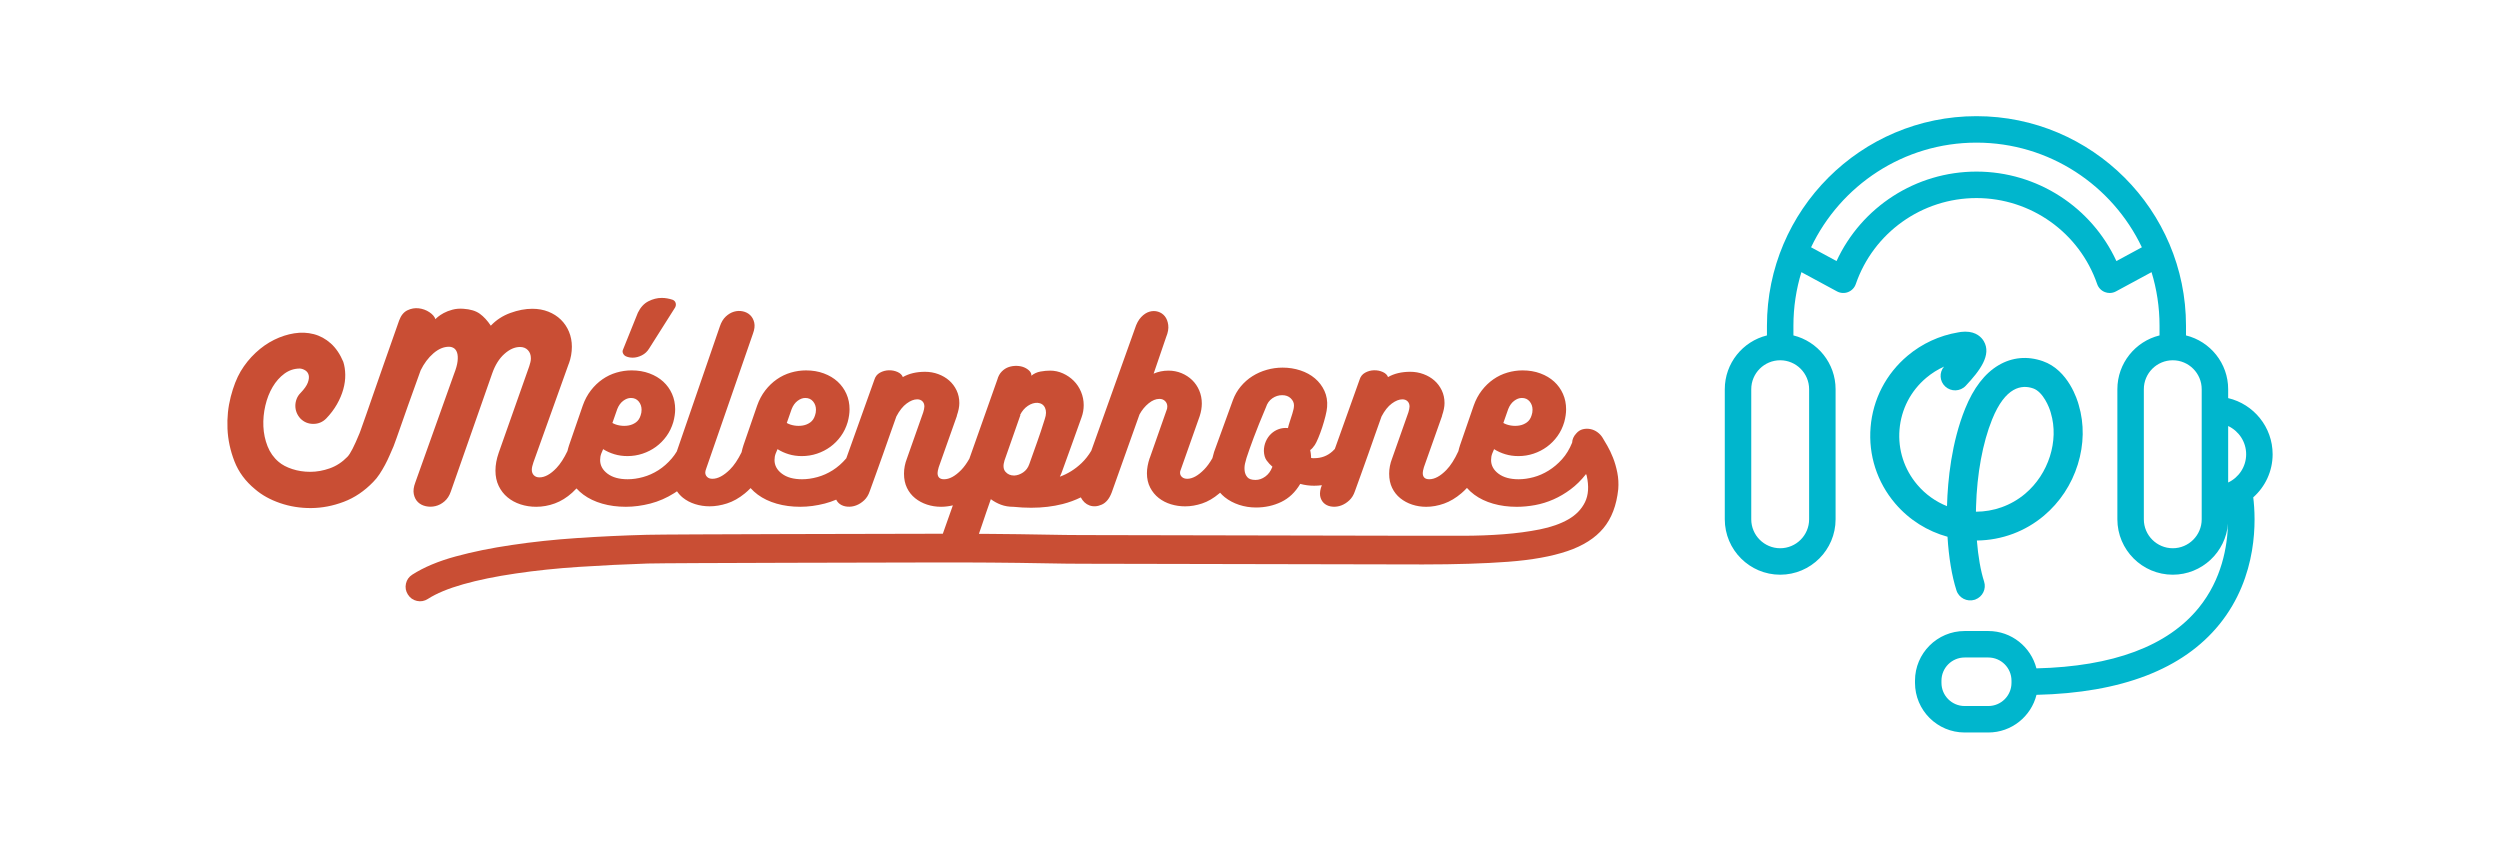 <?xml version="1.0" encoding="UTF-8" standalone="no"?>
<svg
   xmlns:dc="http://purl.org/dc/elements/1.1/"
   xmlns:cc="http://creativecommons.org/ns#"
   xmlns:rdf="http://www.w3.org/1999/02/22-rdf-syntax-ns#"
   xmlns:svg="http://www.w3.org/2000/svg"
   xmlns="http://www.w3.org/2000/svg"
   xml:space="preserve"
   enable-background="new 0 0 1511.22 512.282"
   viewBox="0 0 1511.22 512.282"
   height="512.282px"
   width="1511.22px"
   y="0px"
   x="0px"
   id="Layer_1"
   version="1.1"><defs
     id="defs9" /><path
     id="path3"
     d="M378.305,215.362c1.212,0.56,2.612,0.84,4.2,0.84c1.771,0,3.592-0.466,5.46-1.4  c1.866-0.932,3.359-2.332,4.48-4.2l15.68-24.78c0.466-0.932,0.56-1.842,0.279-2.73c-0.279-0.886-0.888-1.516-1.819-1.89  c-2.24-0.746-4.435-1.12-6.58-1.12c-2.708,0-5.39,0.678-8.05,2.03c-2.66,1.354-4.784,3.664-6.37,6.93l-8.96,22.26  c-0.374,0.748-0.374,1.518,0,2.31C376.997,214.406,377.557,214.99,378.305,215.362z M977.639,285.642  c-0.653-3.266-1.518-6.252-2.59-8.959c-1.074-2.707-2.218-5.11-3.43-7.211c-1.214-2.1-2.194-3.756-2.94-4.97  c-0.748-1.212-1.75-2.286-3.01-3.22c-1.26-0.932-2.66-1.563-4.2-1.891c-1.54-0.325-3.08-0.301-4.62,0.07  c-1.54,0.375-2.87,1.215-3.989,2.521c-1.589,1.68-2.429,3.548-2.521,5.6c-1.588,3.92-3.618,7.259-6.09,10.011  c-2.475,2.754-5.18,5.039-8.12,6.859s-5.974,3.15-9.1,3.99c-3.129,0.84-6.139,1.26-9.03,1.26c-5.134,0-9.194-1.12-12.18-3.359  c-2.988-2.24-4.48-4.992-4.48-8.261c0-1.399,0.232-2.706,0.7-3.92l1.12-2.66c2.052,1.309,4.315,2.335,6.79,3.08  c2.472,0.748,5.109,1.12,7.91,1.12c3.172,0,6.229-0.49,9.17-1.47c2.939-0.98,5.621-2.356,8.05-4.13c2.426-1.772,4.55-3.92,6.37-6.44  c1.819-2.521,3.195-5.366,4.13-8.54c0.746-2.8,1.12-5.366,1.12-7.7c0-3.36-0.63-6.462-1.891-9.31c-1.26-2.846-3.034-5.32-5.319-7.42  c-2.288-2.1-5.064-3.756-8.33-4.97c-3.269-1.212-6.86-1.82-10.78-1.82c-3.08,0-6.138,0.444-9.17,1.33  c-3.034,0.888-5.858,2.24-8.47,4.06c-2.614,1.82-4.948,4.06-7,6.72c-2.055,2.66-3.688,5.718-4.9,9.17l-8.26,23.94  c-0.405,1.214-0.728,2.428-1.01,3.642c-2.28,4.921-4.694,8.719-7.25,11.339c-3.64,3.734-7.094,5.6-10.36,5.6  c-2.613,0-3.92-1.26-3.92-3.779c0-0.746,0.232-1.912,0.7-3.5l11.06-31.221l-0.139,0.14c1.025-2.892,1.539-5.46,1.539-7.7  c0-2.8-0.56-5.366-1.68-7.7c-1.12-2.332-2.614-4.316-4.48-5.95c-1.867-1.632-4.06-2.916-6.58-3.85c-2.52-0.932-5.18-1.4-7.979-1.4  c-5.228,0-9.708,1.065-13.44,3.194c-0.468-1.295-1.518-2.314-3.149-3.058c-1.634-0.744-3.408-1.092-5.32-1.046  c-1.914,0.048-3.71,0.536-5.39,1.463c-1.68,0.928-2.801,2.363-3.36,4.305l-14.939,41.804c-0.483,0.521-0.981,1.027-1.509,1.498  c-3.034,2.708-6.65,4.06-10.85,4.06h-0.98c-0.374,0-0.7-0.046-0.98-0.14c0,0.094-0.023-0.351-0.07-1.33s-0.209-2.122-0.489-3.431  c0.932-0.651,1.866-1.68,2.8-3.079c0.561-0.841,1.26-2.263,2.1-4.271c0.84-2.006,1.633-4.151,2.381-6.439  c0.746-2.286,1.399-4.55,1.959-6.79c0.561-2.24,0.887-4.06,0.98-5.46c0.28-3.546-0.258-6.79-1.609-9.73  c-1.354-2.94-3.269-5.46-5.74-7.56c-2.475-2.1-5.414-3.71-8.82-4.83c-3.408-1.12-6.979-1.68-10.71-1.68  c-3.269,0-6.464,0.444-9.59,1.33c-3.128,0.888-6.021,2.17-8.681,3.85c-2.66,1.68-5.018,3.758-7.069,6.23  c-2.054,2.474-3.64,5.25-4.761,8.33l-11.34,31.22c-0.408,1.292-0.732,2.551-1.017,3.794c-1.58,2.748-3.222,5.021-4.933,6.775  c-3.688,3.78-7.117,5.671-10.289,5.671c-1.309,0-2.358-0.351-3.15-1.051c-0.794-0.699-1.189-1.562-1.189-2.59  c0-0.652,0.14-1.26,0.42-1.82l11.479-32.479c0.84-2.612,1.261-5.132,1.261-7.56c0-2.8-0.515-5.412-1.541-7.84  c-1.027-2.426-2.449-4.526-4.27-6.3c-1.82-1.772-3.969-3.172-6.439-4.2c-2.475-1.026-5.111-1.54-7.91-1.54  c-3.175,0-6.16,0.608-8.961,1.82l7.561-22.12c1.12-2.706,1.54-5.132,1.26-7.28c-0.279-2.146-0.958-3.896-2.029-5.25  c-1.074-1.352-2.451-2.286-4.131-2.8c-1.68-0.512-3.408-0.512-5.18,0c-1.773,0.514-3.454,1.61-5.04,3.29  c-1.588,1.68-2.849,4.014-3.78,7l-26.354,73.772c-1.699,2.85-3.665,5.356-5.915,7.497c-3.873,3.688-8.237,6.418-13.09,8.19  c0.373-0.746,0.631-1.306,0.771-1.68c0.14-0.372,0.302-0.792,0.489-1.261c1.961-5.319,3.942-10.801,5.951-16.449  c2.006-5.646,3.99-11.176,5.949-16.59c0.84-2.332,1.26-4.76,1.26-7.28c0-2.8-0.537-5.482-1.609-8.05  c-1.074-2.566-2.544-4.782-4.41-6.65c-1.868-1.866-4.038-3.36-6.51-4.48c-2.475-1.12-5.064-1.68-7.77-1.68  c-1.869,0-3.828,0.188-5.881,0.56c-2.054,0.374-3.874,1.214-5.46,2.52c0.093-1.026-0.28-1.982-1.12-2.87  c-0.84-0.886-1.914-1.61-3.22-2.17c-1.308-0.56-2.8-0.862-4.479-0.91c-1.681-0.046-3.291,0.188-4.83,0.7  c-1.541,0.514-2.94,1.4-4.2,2.66c-1.261,1.26-2.171,2.918-2.729,4.97l-16.899,47.777c-1.586,2.782-3.23,5.07-4.94,6.823  c-3.641,3.734-7.094,5.6-10.359,5.6c-2.615,0-3.92-1.26-3.92-3.779c0-0.746,0.231-1.912,0.699-3.5l11.061-31.221l-0.141,0.14  c1.026-2.892,1.54-5.46,1.54-7.7c0-2.8-0.56-5.366-1.68-7.7c-1.12-2.332-2.614-4.316-4.479-5.95c-1.869-1.632-4.061-2.916-6.58-3.85  c-2.521-0.932-5.181-1.4-7.98-1.4c-5.229,0-9.708,1.065-13.439,3.194c-0.469-1.295-1.519-2.314-3.15-3.058  c-1.635-0.744-3.408-1.092-5.32-1.046c-1.914,0.048-3.71,0.536-5.391,1.463c-1.68,0.928-2.799,2.363-3.359,4.305l-16.949,47.428  c-0.021,0.024-0.04,0.05-0.061,0.074c-2.475,2.894-5.18,5.273-8.12,7.14c-2.94,1.868-6.021,3.244-9.239,4.13  c-3.221,0.889-6.324,1.33-9.311,1.33c-5.135,0-9.194-1.12-12.18-3.359c-2.988-2.24-4.48-4.992-4.48-8.261  c0-1.399,0.232-2.706,0.7-3.92l1.12-2.66c2.052,1.309,4.316,2.335,6.789,3.08c2.473,0.748,5.111,1.12,7.91,1.12  c3.172,0,6.23-0.49,9.17-1.47c2.94-0.98,5.623-2.356,8.051-4.13c2.426-1.772,4.55-3.92,6.369-6.44  c1.82-2.521,3.197-5.366,4.131-8.54c0.746-2.8,1.119-5.366,1.119-7.7c0-3.36-0.629-6.462-1.889-9.31  c-1.261-2.846-3.035-5.32-5.32-7.42c-2.289-2.1-5.064-3.756-8.33-4.97c-3.269-1.212-6.86-1.82-10.78-1.82  c-3.08,0-6.138,0.444-9.17,1.33c-3.034,0.888-5.858,2.24-8.47,4.06c-2.614,1.82-4.948,4.06-7,6.72c-2.055,2.66-3.688,5.718-4.9,9.17  l-8.26,23.94c-0.477,1.429-0.851,2.857-1.157,4.285c-2.215,4.486-4.557,7.972-7.032,10.415c-3.779,3.733-7.304,5.601-10.57,5.601  c-1.399,0-2.474-0.373-3.219-1.121c-0.749-0.746-1.121-1.631-1.121-2.66c0-0.279,0.047-0.629,0.141-1.049  c0.092-0.42,0.231-0.862,0.42-1.33l28.279-81.621c0.933-2.52,1.19-4.712,0.771-6.58c-0.42-1.866-1.238-3.382-2.45-4.55  c-1.214-1.166-2.708-1.936-4.48-2.31c-1.773-0.372-3.547-0.302-5.319,0.21c-1.774,0.514-3.431,1.494-4.97,2.94  c-1.54,1.448-2.73,3.43-3.57,5.95l-26.049,75.622c-0.916,1.509-1.913,2.906-3.001,4.179c-2.474,2.894-5.181,5.273-8.12,7.14  c-2.939,1.868-6.02,3.244-9.24,4.13c-3.22,0.889-6.324,1.33-9.31,1.33c-5.134,0-9.194-1.12-12.18-3.359  c-2.988-2.24-4.48-4.992-4.48-8.261c0-1.399,0.232-2.706,0.7-3.92l1.12-2.66c2.052,1.309,4.316,2.335,6.79,3.08  c2.472,0.748,5.11,1.12,7.91,1.12c3.172,0,6.23-0.49,9.17-1.47c2.94-0.98,5.622-2.356,8.05-4.13c2.426-1.772,4.55-3.92,6.37-6.44  s3.195-5.366,4.13-8.54c0.745-2.8,1.12-5.366,1.12-7.7c0-3.36-0.631-6.462-1.891-9.31c-1.26-2.846-3.033-5.32-5.32-7.42  c-2.287-2.1-5.063-3.756-8.329-4.97c-3.269-1.212-6.86-1.82-10.78-1.82c-3.08,0-6.138,0.444-9.17,1.33  c-3.034,0.888-5.858,2.24-8.47,4.06c-2.614,1.82-4.948,4.06-7,6.72c-2.054,2.66-3.688,5.718-4.9,9.17l-8.26,23.94  c-0.394,1.182-0.709,2.363-0.988,3.545c-2.086,4.353-4.298,7.779-6.642,10.245c-3.594,3.78-7.024,5.67-10.29,5.67  c-1.4,0-2.52-0.42-3.36-1.26s-1.26-1.96-1.26-3.36c0-0.651,0.092-1.352,0.28-2.1c0.186-0.746,0.42-1.54,0.7-2.38l21.42-59.78v0.14  c1.212-3.36,1.82-6.766,1.82-10.22c0-3.266-0.584-6.3-1.75-9.1c-1.168-2.8-2.8-5.226-4.9-7.28c-2.1-2.052-4.62-3.662-7.56-4.83  c-2.94-1.166-6.184-1.75-9.73-1.75c-4.2,0-8.61,0.84-13.23,2.52s-8.564,4.248-11.83,7.7c-2.054-3.08-4.27-5.482-6.65-7.21  c-2.38-1.726-5.67-2.73-9.87-3.01c-2.428-0.186-4.668,0-6.72,0.56c-2.054,0.56-3.804,1.238-5.25,2.03  c-1.448,0.794-2.614,1.564-3.5,2.31c-0.888,0.749-1.378,1.214-1.47,1.4c-0.56-1.586-1.798-3.01-3.71-4.27  c-1.914-1.26-4.038-2.03-6.37-2.31c-2.334-0.28-4.62,0.118-6.86,1.19c-2.24,1.074-3.92,3.15-5.04,6.23  c-3.64,10.36-6.744,19.18-9.31,26.46c-2.568,7.28-4.69,13.37-6.37,18.27c-1.68,4.9-3.034,8.798-4.06,11.69  c-1.028,2.894-1.82,5.134-2.38,6.72c-0.56,1.588-0.958,2.708-1.19,3.359c-0.234,0.654-0.444,1.215-0.63,1.681  c-3.174,7.748-5.6,12.46-7.28,14.14c-3.172,3.268-6.742,5.6-10.71,7c-3.966,1.4-7.886,2.1-11.76,2.1c-3.872,0-7.512-0.56-10.92-1.68  c-3.406-1.119-6.136-2.566-8.19-4.34c-2.986-2.52-5.226-5.67-6.72-9.45c-1.492-3.78-2.332-7.77-2.52-11.97  c-0.186-4.2,0.21-8.4,1.19-12.6c0.98-4.2,2.45-7.956,4.41-11.27c1.96-3.312,4.34-5.996,7.14-8.05c2.8-2.052,5.928-3.08,9.38-3.08  c1.12,0.094,2.194,0.468,3.22,1.12c1.028,0.654,1.704,1.588,2.03,2.8c0.328,1.214,0.164,2.73-0.49,4.55  c-0.652,1.82-2.146,3.944-4.48,6.37c-1.026,1.028-1.796,2.218-2.31,3.57c-0.512,1.354-0.77,2.73-0.77,4.13s0.258,2.754,0.77,4.06  c0.514,1.308,1.284,2.52,2.31,3.64c2.148,2.148,4.738,3.22,7.77,3.22c3.034,0,5.624-1.072,7.77-3.22  c2.614-2.706,4.784-5.576,6.51-8.61c1.728-3.032,3.01-6.066,3.85-9.1c0.84-3.032,1.238-5.972,1.19-8.82  c-0.046-2.846-0.442-5.436-1.19-7.77c-1.96-4.666-4.48-8.376-7.56-11.13c-3.08-2.752-6.51-4.62-10.29-5.6  c-3.78-0.98-7.722-1.142-11.83-0.49c-4.106,0.654-8.142,1.96-12.11,3.92c-3.966,1.96-7.7,4.574-11.2,7.84  c-3.5,3.268-6.51,7-9.03,11.2c-2.426,4.108-4.432,9.24-6.02,15.4c-1.586,6.16-2.24,12.578-1.96,19.25  c0.28,6.674,1.68,13.254,4.2,19.74c2.52,6.488,6.674,12.109,12.46,16.869c4.108,3.549,9.148,6.347,15.12,8.4  c5.974,2.052,12.25,3.057,18.83,3.01c6.58-0.048,13.138-1.308,19.67-3.779c6.532-2.473,12.46-6.463,17.78-11.971  c1.4-1.399,2.682-2.985,3.85-4.76c1.166-1.771,2.262-3.615,3.29-5.529c1.026-1.912,1.96-3.851,2.8-5.811  c0.84-1.96,1.632-3.78,2.38-5.46c0.56-1.492,1.166-3.149,1.82-4.97c0.652-1.82,1.54-4.34,2.66-7.561  c1.12-3.22,2.612-7.466,4.48-12.74c1.866-5.272,4.34-12.156,7.42-20.65c2.052-4.2,4.62-7.63,7.7-10.29  c3.08-2.66,6.206-3.99,9.38-3.99c1.12,0,2.122,0.28,3.01,0.84c0.886,0.56,1.54,1.494,1.96,2.8c0.42,1.308,0.512,3.01,0.28,5.11  c-0.234,2.1-0.958,4.69-2.17,7.77l-23.38,65.52c-1.028,2.708-1.33,5.063-0.91,7.07c0.42,2.008,1.26,3.616,2.52,4.829  c1.26,1.213,2.846,2.031,4.76,2.451c1.912,0.42,3.85,0.396,5.81-0.07c1.96-0.469,3.78-1.424,5.46-2.87  c1.68-1.446,2.94-3.382,3.78-5.81l25.06-71.541c1.771-5.04,4.222-8.96,7.35-11.76c3.126-2.8,6.276-4.2,9.45-4.2  c1.96,0,3.546,0.63,4.76,1.89c1.212,1.26,1.82,2.918,1.82,4.97c0,0.748-0.094,1.518-0.28,2.31c-0.188,0.794-0.42,1.61-0.7,2.45  l-18.48,52.36c-1.308,3.733-1.96,7.328-1.96,10.78c0,3.453,0.652,6.533,1.96,9.24c1.306,2.707,3.08,4.994,5.32,6.859  c2.24,1.866,4.852,3.29,7.84,4.27c2.986,0.98,6.16,1.471,9.52,1.471c3.826,0,7.582-0.678,11.27-2.03  c3.686-1.354,7.186-3.521,10.5-6.51c0.874-0.788,1.733-1.642,2.578-2.554c1.228,1.358,2.605,2.608,4.142,3.744  c3.22,2.379,7.022,4.199,11.41,5.459c4.386,1.261,9.146,1.891,14.28,1.891c4.852,0,9.8-0.654,14.84-1.96  c5.04-1.308,9.846-3.406,14.42-6.3c0.561-0.354,1.113-0.723,1.661-1.103c1.006,1.471,2.19,2.782,3.589,3.902  c2.1,1.68,4.551,2.962,7.35,3.85c2.801,0.886,5.74,1.33,8.82,1.33c3.36,0,6.86-0.584,10.5-1.75  c3.641-1.168,7.211-3.172,10.711-6.021c1.187-0.965,2.356-2.052,3.511-3.242c1.272,1.437,2.715,2.751,4.327,3.943  c3.221,2.379,7.022,4.199,11.41,5.459c4.387,1.261,9.146,1.891,14.28,1.891c4.853,0,9.8-0.654,14.84-1.96  c2.35-0.609,4.646-1.398,6.894-2.352c0.555,1.117,1.311,2.021,2.276,2.701c1.261,0.886,2.778,1.4,4.55,1.54  c1.771,0.141,3.521-0.118,5.25-0.77c1.727-0.654,3.336-1.68,4.83-3.08c1.492-1.4,2.612-3.221,3.36-5.46  c1.212-3.36,2.521-6.976,3.92-10.851c1.399-3.871,2.8-7.791,4.2-11.76c1.4-3.966,2.775-7.886,4.13-11.76  c1.352-3.872,2.636-7.49,3.851-10.85c1.865-3.546,3.941-6.16,6.229-7.84c2.286-1.68,4.409-2.52,6.37-2.52  c1.306,0,2.355,0.398,3.15,1.19c0.791,0.794,1.189,1.844,1.189,3.15c0,0.468-0.07,1.004-0.208,1.61  c-0.14,0.608-0.3,1.238-0.483,1.89l-9.828,27.86c-1.201,3.08-1.801,6.16-1.801,9.24c0,3.268,0.602,6.138,1.807,8.609  c1.205,2.475,2.851,4.55,4.938,6.23c2.085,1.68,4.471,2.961,7.16,3.85c2.686,0.886,5.519,1.33,8.496,1.33  c2.359,0,4.739-0.295,7.141-0.867l-6.068,17.155c-3.134,0.004-6.313,0.011-9.547,0.022c-13.766,0.045-155.233,0.256-169.327,0.629  c-14.187,0.372-28.231,1.026-42.14,1.961c-13.906,0.932-27.066,2.332-39.48,4.199c-12.227,1.771-23.566,4.082-34.02,6.93  c-10.452,2.847-19.181,6.511-26.181,10.99c-2.052,1.307-3.336,3.127-3.85,5.461c-0.512,2.331-0.116,4.525,1.19,6.58  c1.308,2.051,3.128,3.336,5.46,3.85c2.334,0.512,4.528,0.115,6.58-1.19c5.228-3.36,12.368-6.323,21.419-8.89  c9.055-2.568,19.648-4.738,31.78-6.51c11.948-1.774,24.71-3.104,38.29-3.99c13.58-0.889,27.418-1.564,41.51-2.03  c14-0.374,155.352-0.584,168.978-0.63c13.628-0.049,26.39-0.023,38.29,0.07c11.9,0.092,22.588,0.231,32.06,0.42  c9.474,0.186,17.059,0.279,22.75,0.279l206.5,0.42c19.88,0,37.006-0.537,51.38-1.609c14.372-1.074,26.32-3.221,35.841-6.439  c9.52-3.221,16.775-7.818,21.77-13.791c4.992-5.974,8.002-13.859,9.03-23.66C978.479,292.271,978.292,288.91,977.639,285.642z   M911.7,247.282c0.84-2.146,2.029-3.802,3.569-4.97c1.54-1.166,3.103-1.75,4.69-1.75c1.96,0,3.521,0.7,4.69,2.1  c1.165,1.4,1.75,3.08,1.75,5.04c0,1.214-0.188,2.334-0.561,3.36c-0.56,1.868-1.518,3.29-2.87,4.27c-1.354,0.98-2.87,1.61-4.55,1.89  c-1.68,0.28-3.384,0.28-5.11,0c-1.728-0.279-3.244-0.792-4.55-1.54L911.7,247.282z M478.543,247.282  c0.841-2.146,2.031-3.802,3.57-4.97c1.541-1.166,3.102-1.75,4.69-1.75c1.96,0,3.522,0.7,4.69,2.1c1.166,1.4,1.75,3.08,1.75,5.04  c0,1.214-0.188,2.334-0.561,3.36c-0.561,1.868-1.518,3.29-2.87,4.27c-1.354,0.98-2.87,1.61-4.55,1.89c-1.68,0.28-3.385,0.28-5.109,0  c-1.729-0.279-3.244-0.792-4.551-1.54L478.543,247.282z M373.125,247.282c0.84-2.146,2.03-3.802,3.57-4.97  c1.54-1.166,3.102-1.75,4.69-1.75c1.96,0,3.522,0.7,4.69,2.1c1.166,1.4,1.75,3.08,1.75,5.04c0,1.214-0.188,2.334-0.56,3.36  c-0.56,1.868-1.518,3.29-2.87,4.27c-1.354,0.98-2.87,1.61-4.55,1.89c-1.68,0.28-3.384,0.28-5.11,0  c-1.728-0.279-3.244-0.792-4.55-1.54L373.125,247.282z M752.591,280.252c0.326-1.446,0.63-2.59,0.91-3.43  c1.026-3.172,2.472-7.256,4.34-12.25c1.866-4.992,4.34-11.13,7.42-18.41c0.746-2.332,2.03-4.13,3.851-5.39  c1.819-1.26,3.801-1.89,5.949-1.89c2.146,0,3.872,0.63,5.18,1.89c1.307,1.26,1.961,2.684,1.961,4.27c0,1.308-0.328,2.964-0.98,4.97  c-0.654,2.008-1.214,3.758-1.68,5.25c-0.188,0.654-0.374,1.26-0.561,1.82c-0.188,0.56-0.328,1.12-0.42,1.681  c-1.96-0.187-3.804,0.023-5.529,0.629c-1.729,0.609-3.269,1.541-4.621,2.801c-1.354,1.26-2.428,2.8-3.219,4.619  c-0.795,1.82-1.19,3.759-1.19,5.811c0.092,2.428,0.651,4.34,1.68,5.74c1.026,1.4,2.192,2.66,3.5,3.779  c-0.094,0.095-0.14,0.188-0.14,0.281c-0.934,2.428-2.334,4.317-4.2,5.67c-1.868,1.354-3.828,2.029-5.88,2.029  c-2.334,0-3.969-0.535-4.9-1.609c-0.934-1.072-1.494-2.356-1.68-3.851C752.194,283.171,752.263,281.7,752.591,280.252z   M607.204,278.362l9.66-27.58l-0.281,0.14c1.213-2.426,2.801-4.292,4.761-5.6c1.96-1.306,3.92-1.912,5.88-1.82  c2.146,0.188,3.641,1.19,4.48,3.01s0.791,4.084-0.141,6.79c-0.84,2.8-1.634,5.274-2.38,7.419c-0.748,2.148-1.47,4.248-2.17,6.301  c-0.7,2.054-1.448,4.154-2.24,6.3c-0.794,2.147-1.658,4.574-2.59,7.28c-0.748,2.148-1.983,3.804-3.71,4.97  c-1.729,1.168-3.523,1.798-5.391,1.89c-2.239,0-4.014-0.77-5.319-2.31C606.456,283.612,606.269,281.351,607.204,278.362z   M958.11,303.562c-2.101,4.293-5.484,7.771-10.15,10.431c-4.668,2.66-10.384,4.666-17.15,6.021  c-6.768,1.352-14.118,2.332-22.05,2.939c-7.934,0.605-16.24,0.91-24.92,0.91h-25.62l-204.54-0.42c-5.6,0-13.136-0.094-22.61-0.28  c-9.471-0.188-20.182-0.328-32.129-0.42c-2.359-0.019-4.766-0.034-7.196-0.047c0.557-1.598,1.113-3.211,1.669-4.853  c0.98-2.895,1.937-5.719,2.871-8.471c0.932-2.754,1.819-5.298,2.659-7.63c1.866,1.399,3.921,2.521,6.16,3.36  c2.24,0.84,4.761,1.26,7.56,1.26c1.772,0.186,3.57,0.326,5.391,0.42c1.82,0.092,3.57,0.141,5.25,0.141  c6.812,0,13.16-0.749,19.04-2.24c3.899-0.991,7.558-2.338,10.985-4.026c1.291,2.439,3.039,4.068,5.254,4.866  c2.332,0.84,4.806,0.676,7.42-0.49c2.611-1.168,4.619-3.616,6.02-7.35l16.801-47.181c1.491-2.706,3.336-4.946,5.529-6.72  c2.191-1.772,4.362-2.66,6.51-2.66c1.4,0,2.543,0.444,3.431,1.33c0.886,0.888,1.329,1.984,1.329,3.29c0,0.934-0.188,1.774-0.56,2.52  l-10.079,28.7v-0.14c-1.121,3.36-1.681,6.44-1.681,9.239c0,3.269,0.651,6.16,1.96,8.681c1.307,2.521,3.031,4.62,5.18,6.3  c2.146,1.68,4.596,2.94,7.351,3.78c2.751,0.84,5.622,1.26,8.61,1.26c3.359,0,6.789-0.584,10.289-1.75  c3.5-1.168,6.93-3.172,10.291-6.021c0.182-0.153,0.36-0.321,0.541-0.48c0.86,0.979,1.785,1.898,2.817,2.721  c2.521,2.006,5.412,3.547,8.681,4.621c3.266,1.071,6.672,1.609,10.219,1.609c5.506,0,10.592-1.12,15.261-3.359  c4.666-2.24,8.491-5.881,11.479-10.921c2.706,0.749,5.506,1.12,8.4,1.12c1.593,0,3.15-0.108,4.673-0.319l-0.614,1.72  c-0.652,2.334-0.7,4.318-0.141,5.949c0.561,1.633,1.471,2.893,2.73,3.78c1.26,0.886,2.778,1.4,4.551,1.54  c1.771,0.141,3.521-0.118,5.25-0.77c1.725-0.654,3.336-1.68,4.83-3.08c1.491-1.4,2.611-3.221,3.359-5.46  c1.212-3.36,2.52-6.976,3.92-10.851c1.4-3.871,2.8-7.791,4.2-11.76c1.399-3.966,2.776-7.886,4.13-11.76  c1.352-3.872,2.636-7.49,3.85-10.85c1.866-3.546,3.942-6.16,6.23-7.84c2.285-1.68,4.41-2.52,6.369-2.52  c1.307,0,2.356,0.398,3.15,1.19c0.792,0.794,1.19,1.844,1.19,3.15c0,0.468-0.07,1.004-0.208,1.61c-0.141,0.608-0.3,1.238-0.483,1.89  l-9.829,27.86c-1.2,3.08-1.8,6.16-1.8,9.24c0,3.268,0.602,6.138,1.808,8.609c1.205,2.475,2.85,4.55,4.937,6.23  c2.085,1.68,4.472,2.961,7.159,3.85c2.688,0.886,5.52,1.33,8.497,1.33c3.546,0,7.14-0.65,10.78-1.942  c3.639-1.298,7.162-3.401,10.57-6.317c1.11-0.95,2.199-2.009,3.27-3.154c1.299,1.483,2.772,2.84,4.429,4.064  c3.221,2.379,7.022,4.199,11.41,5.459c4.387,1.261,9.146,1.891,14.28,1.891c3.64,0,7.35-0.35,11.13-1.051  c3.78-0.699,7.466-1.844,11.061-3.43c3.592-1.586,7.046-3.615,10.359-6.09c3.313-2.472,6.37-5.481,9.17-9.029l0.141-0.28l0.42,1.12  C960.559,293.95,960.209,299.271,958.11,303.562z"
     fill="#C94E34" /><path
     id="path5"
     d="M1373.777,274.593c0-16.478-11.49-30.313-26.876-33.939v-5.382c0-15.709-10.874-28.92-25.489-32.517v-5.88  c0-69.837-56.817-126.654-126.655-126.654c-69.839,0-126.656,56.817-126.656,126.654v5.88  c-14.614,3.597-25.488,16.808-25.488,32.516v78.645c0,18.465,15.023,33.488,33.489,33.488s33.488-15.023,33.488-33.488v-78.645  c0-15.709-10.874-28.92-25.489-32.517v-5.88c0-11.254,1.693-22.119,4.831-32.359l21.502,11.627c2.066,1.117,4.521,1.271,6.71,0.417  c2.189-0.853,3.893-2.625,4.659-4.846c10.722-31.095,40.039-51.987,72.953-51.987s62.231,20.892,72.953,51.987  c0.767,2.221,2.47,3.993,4.659,4.846c0.937,0.365,1.922,0.546,2.904,0.546c1.313,0,2.623-0.324,3.806-0.963l21.503-11.628  c3.138,10.24,4.831,21.105,4.831,32.359v5.88c-14.614,3.597-25.488,16.808-25.488,32.516v78.645  c0,18.465,15.023,33.488,33.489,33.488c17.598,0,32.058-13.646,33.379-30.91c-0.355,13.904-3.749,33.73-17.624,50.848  c-18.834,23.235-51.85,35.555-98.177,36.681c-3.313-12.962-15.089-22.573-29.068-22.573h-14.333c-16.542,0-30,13.458-30,30v1.333  c0,16.542,13.458,30,30,30h14.333c14.045,0,25.862-9.704,29.111-22.758c51.416-1.198,88.599-15.509,110.563-42.606  c23.608-29.125,22.061-63.871,20.46-76.775C1369.24,294.25,1373.777,284.943,1373.777,274.593z M1093.589,235.271v78.645  c0,9.643-7.845,17.488-17.488,17.488s-17.489-7.846-17.489-17.488v-78.645c0-9.644,7.846-17.489,17.489-17.489  S1093.589,225.628,1093.589,235.271z M1279.343,157.81c-15.093-32.695-48.001-54.083-84.588-54.083s-69.495,21.388-84.588,54.083  l-15.393-8.324c17.785-37.371,55.914-63.266,99.981-63.266s82.195,25.895,99.979,63.265L1279.343,157.81z M1330.901,313.916  c0,9.643-7.846,17.488-17.488,17.488c-9.644,0-17.489-7.846-17.489-17.488v-78.645c0-9.644,7.846-17.489,17.489-17.489  c9.643,0,17.488,7.846,17.488,17.489V313.916z M1215.922,412.782c0,7.72-6.28,14-14,14h-14.333c-7.72,0-14-6.28-14-14v-1.333  c0-7.72,6.28-14,14-14h14.333c7.72,0,14,6.28,14,14V412.782z M1346.901,291.666v-34.145c6.414,3.018,10.876,9.525,10.876,17.071  S1353.315,288.646,1346.901,291.666z M1182.653,356.882c1.472,4.586,6.413,7.124,11.032,5.653c0.149-0.047,0.303-0.098,0.457-0.15  l-0.012-0.021c4.324-1.632,6.664-6.365,5.237-10.804c-2.1-6.556-3.606-15.208-4.37-24.827c7.445-0.074,14.89-1.437,21.986-4.107  c6.582-2.487,12.857-6.104,18.527-10.873c9.624-8.101,16.715-18.824,20.503-31.021c3.753-12.068,3.948-24.481,0.565-35.901  c-0.759-2.839-6.189-21.099-21.729-26.518c-9.298-3.249-18.563-2.39-26.771,2.476c-8.335,4.934-15.123,13.762-20.16,26.227  c-8.288,20.511-10.536,43.216-10.97,58.646c0,0.104-0.006,0.205-0.006,0.297c-6.726-2.692-12.904-7-17.906-12.869  c-7.986-9.365-11.814-21.258-10.799-33.479c1.021-12.221,6.766-23.326,16.184-31.252c3.27-2.744,6.886-5.017,10.736-6.766  c-3.023,3.532-2.739,8.833,0.707,12.023c3.543,3.282,9.1,3.097,12.401-0.431c8.546-9.101,15.78-18.676,10.908-26.959  c-1.272-2.162-4.433-5.788-11.29-5.754c-1.865,0.011-3.484,0.292-4.272,0.461c-11.238,1.886-21.791,6.769-30.531,14.125  c-12.995,10.941-20.931,26.255-22.327,43.126c-1.403,16.871,3.879,33.271,14.889,46.188c8.592,10.063,19.681,16.806,31.604,20.08  C1177.999,336.857,1179.853,348.152,1182.653,356.882z M1194.497,306.174c0.559-19.807,4.004-38.504,9.714-52.634  c8.026-19.854,17.93-21.159,24.827-18.751c6.029,2.103,9.766,11.484,10.593,14.57l0.085,0.315  c5.015,16.799-1.373,36.86-15.539,48.789c-8.642,7.273-19.213,10.837-29.737,10.861h-0.006  C1194.444,308.273,1194.467,307.223,1194.497,306.174z"
     fill="#00B6CD" /></svg>
